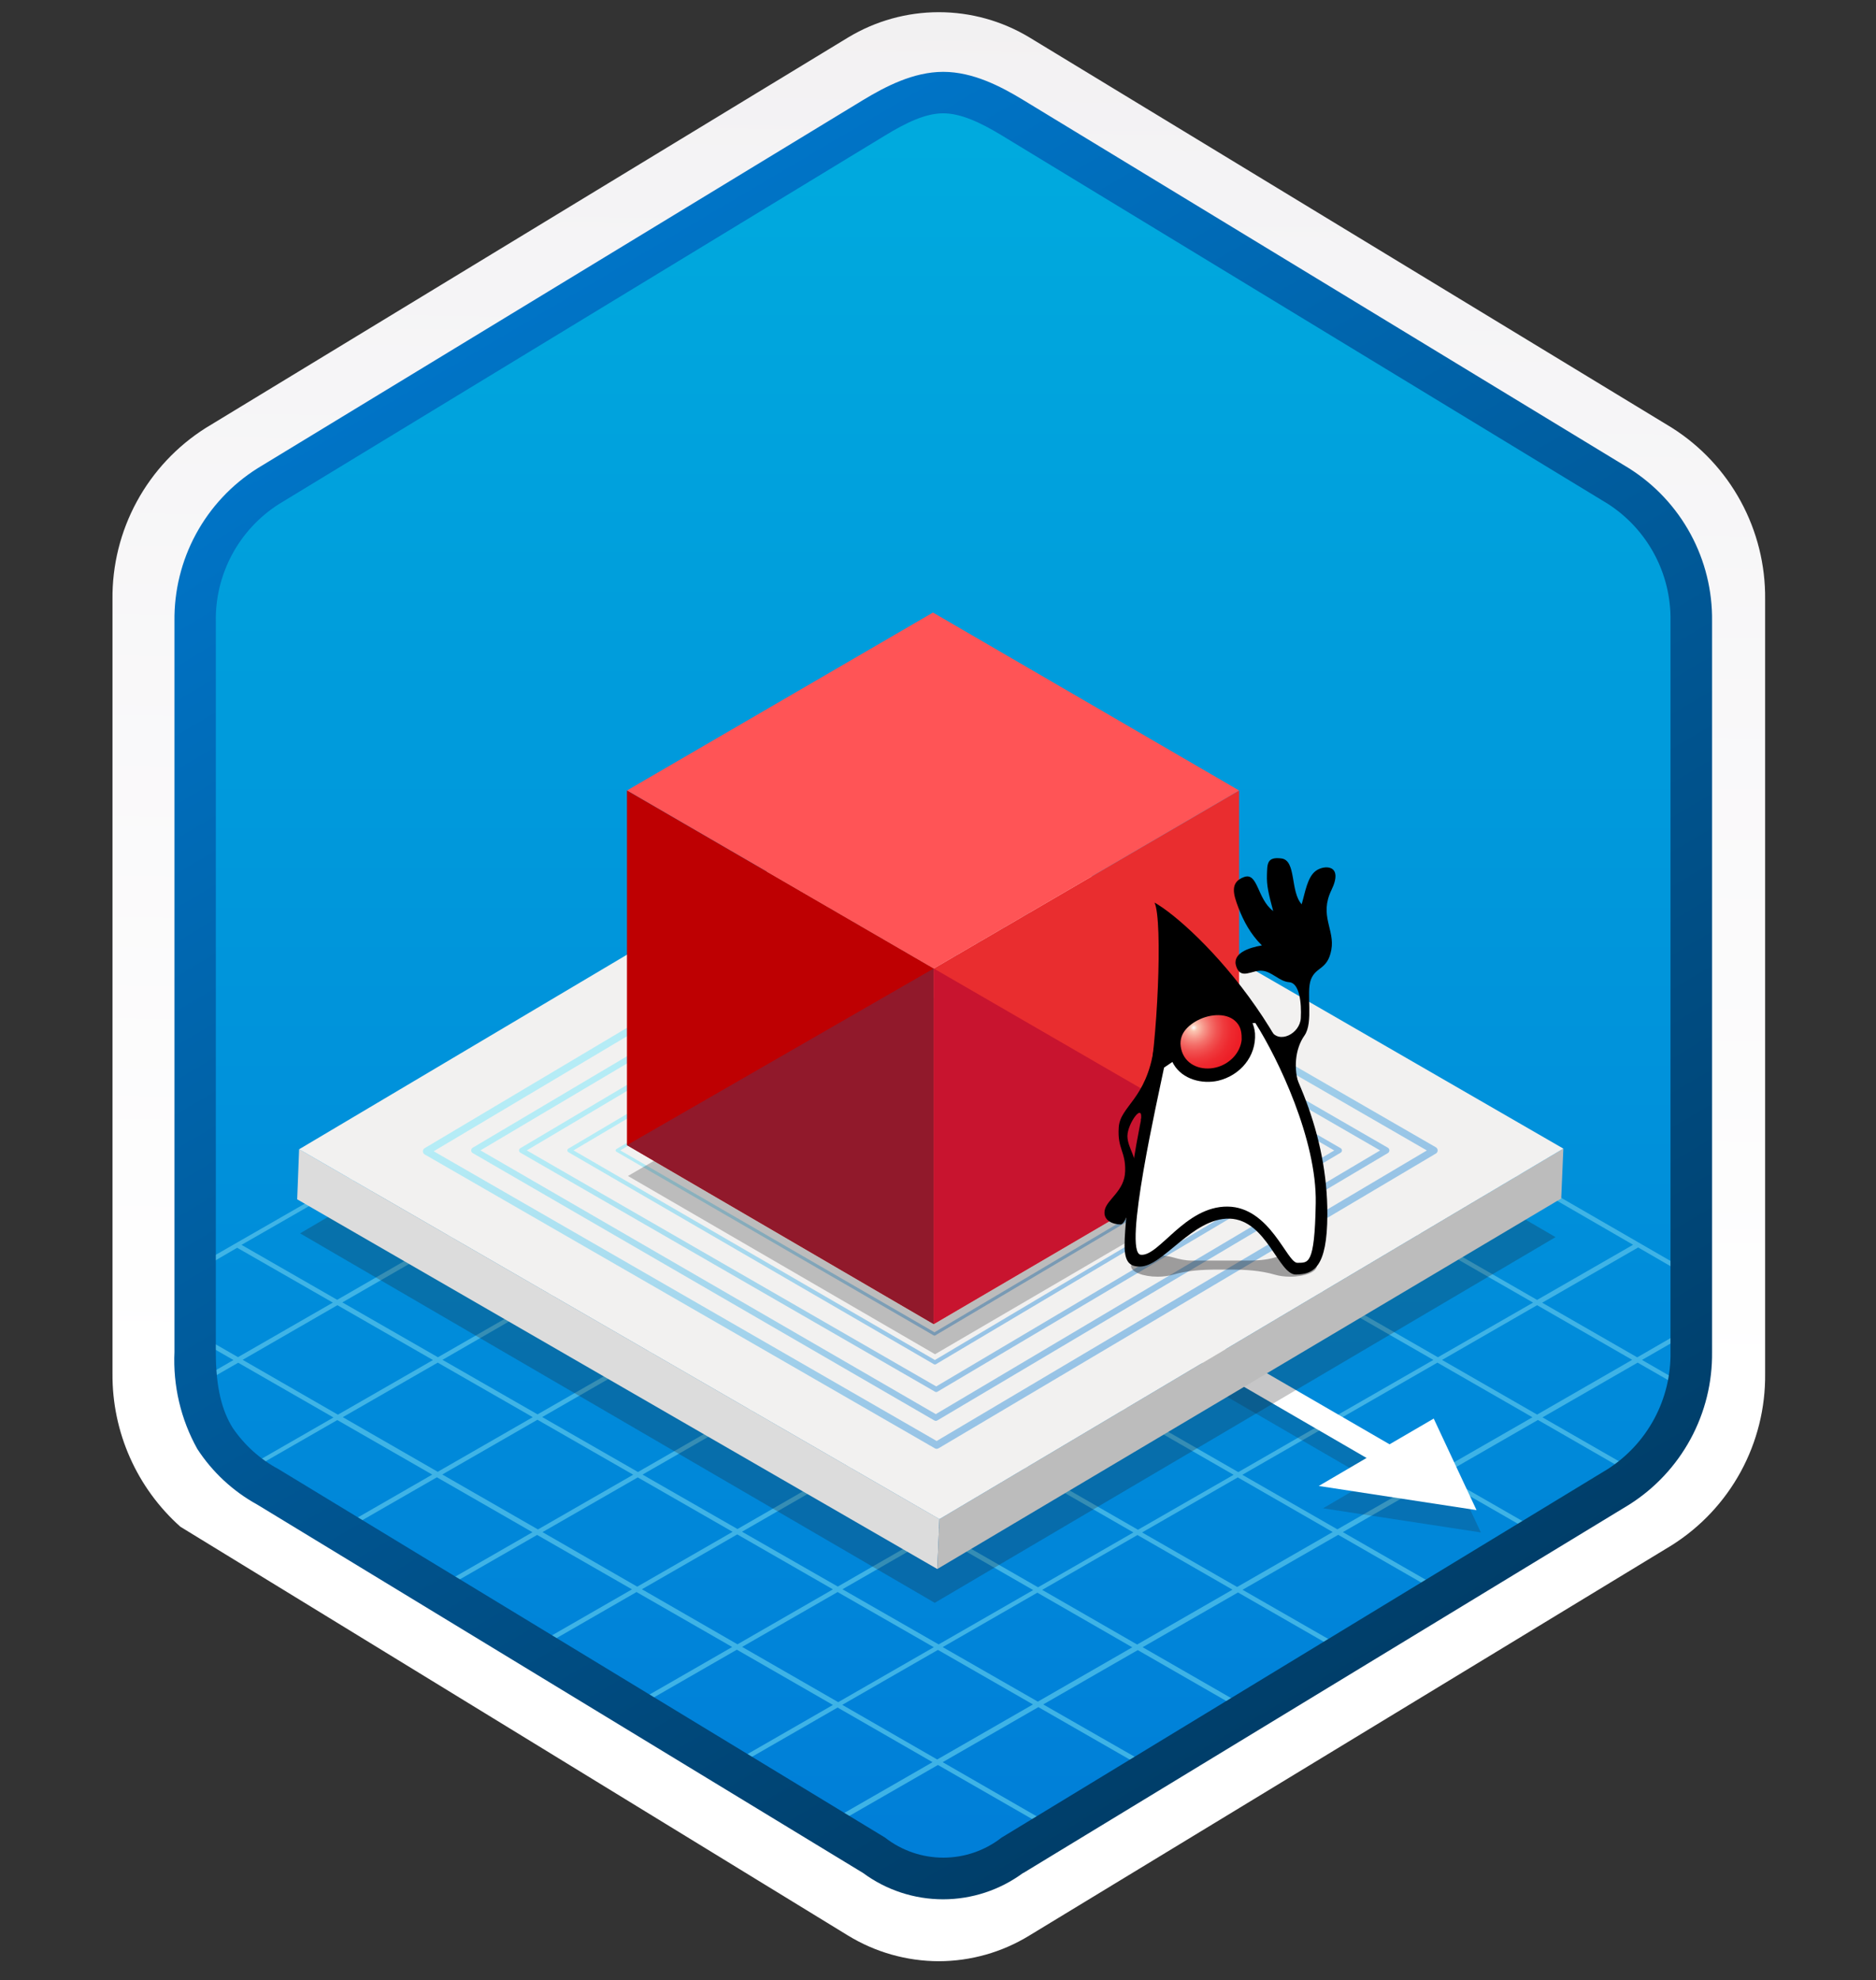 <svg width="181" height="191" viewBox="0 0 181 191" fill="none" xmlns="http://www.w3.org/2000/svg">
<rect x="0" y="0" width="181" height="191" fill="#333333" stroke="none"/>
<path d="M90.573 189.179C93.655 189.174 96.675 188.319 99.303 186.709L161.303 149.049C164.09 147.289 166.38 144.846 167.956 141.951C169.531 139.055 170.339 135.805 170.303 132.509V57.799C170.336 54.504 169.527 51.255 167.952 48.36C166.377 45.465 164.088 43.021 161.303 41.259L99.303 3.599C96.669 2.014 93.652 1.176 90.578 1.176C87.504 1.176 84.487 2.014 81.853 3.599L19.853 41.279C17.067 43.039 14.777 45.483 13.202 48.378C11.626 51.273 10.818 54.523 10.853 57.819V132.519C10.835 135.302 11.409 138.057 12.539 140.6C13.668 143.143 15.326 145.417 17.403 147.269V147.269L81.813 186.699C84.45 188.314 87.481 189.172 90.573 189.179V189.179ZM91.223 8.179C93.223 8.179 95.653 9.389 97.363 10.439L158.123 47.629C161.873 49.909 163.993 56.509 163.993 61.259L163.363 132.559C163.363 137.309 160.163 141.559 156.363 143.859L95.963 180.239C92.533 182.329 89.743 182.329 86.303 180.239L25.093 143.769C21.343 141.489 18.323 137.289 18.323 132.559V58.869C18.355 56.503 18.963 54.181 20.096 52.104C21.229 50.027 22.851 48.257 24.823 46.949L85.403 10.389C87.153 9.349 89.273 8.129 91.223 8.129V8.179Z" fill="url(#paint0_linear_824_37613)"/>
<path fill-rule="evenodd" clip-rule="evenodd" d="M98.473 11.71C96.1 10.24 93.364 9.461 90.573 9.461C87.782 9.461 85.046 10.24 82.673 11.71L26.543 46.04C24.016 47.651 21.943 49.882 20.52 52.519C19.098 55.156 18.372 58.114 18.413 61.11V129.21C18.373 132.206 19.099 135.163 20.522 137.8C21.945 140.438 24.017 142.668 26.543 144.28L82.673 178.61C85.046 180.08 87.782 180.859 90.573 180.859C93.364 180.859 96.1 180.08 98.473 178.61L154.603 144.28C157.128 142.667 159.199 140.436 160.622 137.799C162.044 135.162 162.771 132.206 162.733 129.21V61.11C162.771 58.114 162.044 55.158 160.622 52.521C159.199 49.884 157.128 47.654 154.603 46.04L98.473 11.71Z" fill="url(#paint1_linear_824_37613)"/>
<path d="M22.883 120.36L32.113 125.65L22.963 130.91L18.363 128.27V128.8L22.523 131.19L18.843 133.31L18.983 133.74L22.983 131.45L32.173 136.73L23.053 141.97L21.403 141.02L21.613 141.65L90.123 181.25L90.553 180.96L81.223 175.58L90.493 170.25L99.693 175.53L100.103 175.25L90.953 169.98L100.183 164.67L109.543 170.04L109.773 169.63L100.653 164.41L109.773 159.17L119.013 164.48L119.343 164.12L110.243 158.89L119.443 153.61L128.633 158.89L129.173 158.68L119.883 153.35L129.113 148.05L138.253 153.3L138.793 153.09L129.563 147.79L138.703 142.53L147.853 147.79L148.383 147.58L139.153 142.28L148.383 136.97L157.473 142.2L158.003 141.99L148.823 136.72L158.003 131.44L162.693 134.13V133.64L158.423 131.18L162.963 128.57V128.04L157.963 130.93L148.793 125.66L158.053 120.33L163.233 123.33V122.82L119.933 97.82L100.673 86.7L100.483 86.63L91.093 81.21L90.663 80.93L18.883 122.15V122.69L22.883 120.36ZM23.413 131.17L32.553 125.9L41.773 131.19L32.603 136.46L23.413 131.17ZM81.243 131.17L90.473 125.87L99.613 131.11L90.383 136.42L81.243 131.17ZM89.943 136.68L80.733 141.97L71.593 136.72L80.803 131.43L89.943 136.68ZM90.943 125.61L100.093 120.35L109.223 125.6L100.073 130.86L90.943 125.61ZM90.493 125.35L81.263 120.05L90.423 114.79L99.653 120.09L90.493 125.35ZM90.053 125.61L80.823 130.91L71.593 125.61L80.823 120.31L90.053 125.61ZM80.373 131.17L71.163 136.46L61.933 131.16L71.143 125.87L80.373 131.17ZM70.703 136.73L61.553 141.99L52.313 136.69L61.473 131.42L70.703 136.73ZM71.153 136.98L80.293 142.23L71.153 147.49L61.993 142.24L71.153 136.98ZM80.733 142.49L89.963 147.79L80.833 153.04L71.593 147.75L80.733 142.49ZM81.203 142.22L90.403 136.93L99.633 142.23L90.433 147.53L81.203 142.22ZM90.853 136.68L100.073 131.37L109.303 136.67L100.083 141.98L90.853 136.68ZM100.523 131.11L109.673 125.85L118.903 131.16L109.753 136.42L100.523 131.11ZM110.113 125.6L119.343 120.29L128.573 125.6L119.343 130.9L110.113 125.6ZM109.673 125.34L100.543 120.09L109.773 114.79L118.893 120.04L109.673 125.34ZM100.093 119.84L90.863 114.53L100.093 109.23L109.323 114.53L100.093 119.84ZM90.423 114.28L81.263 109.01L90.493 103.71L99.653 108.97L90.423 114.28ZM89.973 114.53L80.823 119.8L71.653 114.53L80.813 109.27L89.973 114.53ZM80.373 120.05L71.143 125.35L61.983 120.09L71.213 114.79L80.373 120.05ZM70.703 125.61L61.483 130.91L52.323 125.64L61.533 120.35L70.703 125.61ZM61.033 131.17L51.863 136.43L42.693 131.17L51.883 125.87L61.033 131.17ZM51.403 136.7L42.233 141.97L33.073 136.7L42.233 131.44L51.403 136.7ZM51.853 136.95L61.093 142.25L51.903 147.53L42.673 142.23L51.853 136.95ZM61.533 142.51L70.683 147.76L61.483 153.05L52.343 147.79L61.533 142.51ZM71.133 148.01L80.363 153.31L71.153 158.61L61.933 153.3L71.133 148.01ZM80.813 153.57L90.093 158.89L80.873 164.19L71.603 158.86L80.813 153.57ZM81.283 153.3L90.413 148.05L99.683 153.38L90.563 158.62L81.283 153.3ZM90.873 147.78L100.083 142.49L109.353 147.82L100.153 153.11L90.873 147.78ZM100.523 142.23L109.753 136.93L119.023 142.26L109.793 147.56L100.523 142.23ZM110.193 136.67L119.343 131.41L128.613 136.74L119.473 142L110.193 136.67ZM119.793 131.16L129.013 125.85L138.293 131.18L129.063 136.48L119.793 131.16ZM129.463 125.6L138.633 120.32L147.913 125.65L138.733 130.92L129.463 125.6ZM129.013 125.34L119.793 120.04L128.963 114.76L138.193 120.07L129.013 125.34ZM119.343 119.78L110.213 114.53L119.383 109.26L128.513 114.51L119.343 119.78ZM109.773 114.28L100.543 108.97L109.713 103.71L118.943 109.01L109.773 114.28ZM100.093 108.72L90.933 103.45L100.103 98.19L109.263 103.45L100.093 108.72ZM90.493 103.2L81.223 97.87L90.373 92.6L99.653 97.93L90.493 103.2ZM90.043 103.45L80.813 108.76L71.563 103.44L80.783 98.13L90.043 103.45ZM80.373 109.01L71.213 114.28L61.973 108.97L71.123 103.7L80.373 109.01ZM70.763 114.53L61.533 119.83L52.303 114.53L61.523 109.22L70.763 114.53ZM61.093 120.09L51.873 125.39L42.653 120.09L51.863 114.79L61.093 120.09ZM51.423 125.65L42.253 130.92L33.033 125.63L42.203 120.35L51.423 125.65ZM23.423 142.22L32.543 136.98L41.703 142.24L32.563 147.5L23.423 142.22ZM33.003 147.76L42.153 142.5L51.373 147.8L42.203 153.07L33.003 147.76ZM42.653 153.33L51.823 148.06L60.973 153.31L51.773 158.6L42.653 153.33ZM52.223 158.86L61.413 153.57L70.643 158.87L61.423 164.17L52.223 158.86ZM61.873 164.43L71.093 159.13L80.363 164.46L71.123 169.77L61.873 164.43ZM80.703 175.31L71.563 170.03L80.813 164.71L89.973 169.98L80.703 175.31ZM90.423 169.72L81.263 164.45L90.493 159.15L99.663 164.41L90.423 169.72ZM100.133 164.14L90.953 158.88L100.083 153.63L109.243 158.9L100.133 164.14ZM109.713 158.63L100.553 153.36L109.743 148.07L118.913 153.34L109.713 158.63ZM119.363 153.08L110.193 147.82L119.423 142.51L128.583 147.78L119.363 153.08ZM129.033 147.52L119.863 142.26L129.013 137L138.183 142.27L129.033 147.52ZM138.623 142.01L129.463 136.74L138.683 131.44L147.853 136.71L138.623 142.01ZM157.473 131.17L148.303 136.45L139.133 131.18L148.303 125.9L157.473 131.17ZM157.563 120.07L148.303 125.39L139.033 120.06L148.313 114.72L157.563 120.07ZM147.873 114.47L138.583 119.81L129.353 114.51L138.663 109.15L147.873 114.47ZM138.223 108.9L128.913 114.25L119.783 109.01L129.123 103.64L138.223 108.9ZM128.673 103.38L119.333 108.75L110.103 103.45L119.473 98.07L128.673 103.38ZM119.023 97.81L109.663 103.19L100.493 97.93L109.883 92.54L119.023 97.81ZM109.443 92.28L100.053 97.67L90.773 92.35L100.173 86.93L109.443 92.28ZM90.633 81.42L99.733 86.67L90.323 92.09L81.183 86.84L90.633 81.42ZM80.743 87.1L89.883 92.35L80.733 97.62L71.583 92.36L80.743 87.1ZM71.133 92.61L80.283 97.87L71.063 103.18L61.903 97.92L71.133 92.61ZM61.453 98.17L70.623 103.44L61.473 108.71L52.293 103.44L61.453 98.17ZM51.853 103.69L61.023 108.97L51.813 114.27L42.613 108.99L51.853 103.69ZM42.173 109.25L51.363 114.53L42.153 119.83L32.953 114.55L42.173 109.25ZM32.503 114.8L41.703 120.09L32.533 125.38L23.303 120.08L32.503 114.8Z" fill="url(#paint2_linear_824_37613)"/>
<path fill-rule="evenodd" clip-rule="evenodd" d="M91.003 10.93C92.683 10.93 94.573 11.8 96.633 13.05L155.113 48.59C157.005 49.803 158.555 51.48 159.616 53.461C160.677 55.443 161.213 57.663 161.173 59.91V130.39C161.212 132.637 160.675 134.856 159.615 136.838C158.554 138.819 157.004 140.496 155.113 141.71L96.643 177.25C95.035 178.507 93.054 179.19 91.013 179.19C88.972 179.19 86.99 178.507 85.383 177.25L26.883 141.72C25.101 140.766 23.577 139.394 22.443 137.72C21.443 136.12 20.823 133.9 20.823 130.44V59.96C20.783 57.713 21.319 55.493 22.38 53.511C23.441 51.53 24.991 49.853 26.883 48.64L85.343 13.1C87.453 11.81 89.313 10.93 91.003 10.93ZM98.713 180.68L157.183 145.14C159.666 143.572 161.704 141.394 163.105 138.813C164.506 136.232 165.221 133.336 165.183 130.4V59.92C165.221 56.984 164.506 54.087 163.105 51.507C161.704 48.926 159.666 46.748 157.183 45.18L98.713 9.64C96.603 8.36 93.893 6.93 91.003 6.93C88.113 6.93 85.393 8.37 83.303 9.63L24.833 45.18C22.351 46.748 20.312 48.926 18.911 51.507C17.51 54.087 16.795 56.984 16.833 59.92V130.4C16.681 133.664 17.443 136.905 19.033 139.76C20.488 141.999 22.474 143.843 24.813 145.13L83.273 180.67C85.508 182.318 88.211 183.207 90.988 183.207C93.765 183.207 96.468 182.318 98.703 180.67L98.713 180.68Z" fill="url(#paint3_linear_824_37613)"/>
<path opacity="0.2" d="M142.874 147.819L127.653 145.491L132.265 142.789L100.395 124.295C99.78 123.944 99.78 123.043 100.395 122.692C100.922 122.406 101.537 122.406 102.064 122.692L134.484 141.493L138.745 138.989L142.874 147.819Z" fill="#1F1D21"/>
<path d="M142.457 145.666L127.236 143.338L131.848 140.636L99.978 122.142C99.363 121.791 99.363 120.89 99.978 120.539C100.505 120.253 101.12 120.253 101.647 120.539L134.067 139.318L138.328 136.836L142.457 145.666Z" fill="white"/>
<path opacity="0.25" d="M150.082 119.334L90.185 154.609L28.954 118.97L88.871 83.695L150.082 119.334Z" fill="#1F1D21"/>
<path d="M90.637 146.534L90.429 151.347L28.673 115.687L28.86 110.854L90.637 146.534Z" fill="#DCDCDC"/>
<path d="M90.637 146.538L150.836 110.795L150.629 115.608L90.429 151.35L90.637 146.538Z" fill="#BCBCBC"/>
<path d="M28.86 110.859L89.06 75.137L150.836 110.796L90.636 146.539L28.86 110.859Z" fill="#F2F1F0"/>
<g opacity="0.5">
<path opacity="0.75" d="M41.151 111.055L89.093 82.537L138.359 110.97L90.374 139.403L41.151 111.055Z" stroke="url(#paint4_linear_824_37613)" stroke-width="0.7" stroke-miterlimit="10" stroke-linejoin="round"/>
<path opacity="0.75" d="M45.761 110.968L89.179 85.225L133.749 110.968L90.289 136.754L45.761 110.968Z" stroke="url(#paint5_linear_824_37613)" stroke-width="0.6" stroke-miterlimit="10" stroke-linejoin="round"/>
<path opacity="0.75" d="M50.329 110.971L89.264 87.875L129.223 110.971L90.331 134.024L50.329 110.971Z" stroke="url(#paint6_linear_824_37613)" stroke-width="0.5" stroke-miterlimit="10" stroke-linejoin="round"/>
<path opacity="0.75" d="M54.94 110.968L89.349 90.605L124.613 110.968L90.203 131.418L54.94 110.968Z" stroke="url(#paint7_linear_824_37613)" stroke-width="0.4" stroke-miterlimit="10" stroke-linejoin="round"/>
<path opacity="0.75" d="M59.551 110.968L89.435 93.251L120.045 110.968L90.161 128.685L59.551 110.968Z" stroke="url(#paint8_linear_824_37613)" stroke-width="0.3" stroke-miterlimit="10" stroke-linejoin="round"/>
<path opacity="0.75" d="M64.076 110.971L89.435 95.944L115.477 110.971L90.075 125.956L64.076 110.971Z" stroke="url(#paint9_linear_824_37613)" stroke-width="0.2" stroke-miterlimit="10" stroke-linejoin="round"/>
</g>
<path opacity="0.25" d="M119.744 113.378L90.214 130.63L60.587 113.435L90.207 96.214L119.744 113.378Z" fill="#1F1D20"/>
<path d="M119.551 76.251V110.467L90.089 127.719V93.421L119.551 76.251Z" fill="#E92D2F"/>
<path d="M119.551 76.251L90.089 93.427L60.49 76.251L90.014 59.086L119.551 76.251Z" fill="#FF5456"/>
<path d="M90.089 93.421V127.719L60.49 110.461V76.251L90.089 93.421Z" fill="#BE0002"/>
<path d="M60.49 110.46L90.089 93.42V127.718L60.49 110.46Z" fill="#91192B"/>
<path d="M119.551 110.466L90.089 93.42V127.718L119.551 110.466Z" fill="#C8142F"/>
<path opacity="0.4" d="M124.508 121.097C123.948 121.097 123.43 121.17 123.004 121.294C122.144 121.553 121.241 121.595 120.349 121.595H114.967C114.365 121.595 113.785 121.46 113.204 121.294C112.789 121.17 112.26 121.097 111.7 121.097C110.279 121.097 109.128 121.564 109.128 122.124C109.128 122.694 110.279 123.15 111.7 123.15C112.25 123.15 112.768 123.078 113.183 122.953C114.563 122.549 116.025 122.466 117.466 122.466H118.711C120.152 122.466 121.604 122.549 122.994 122.953C123.409 123.078 123.927 123.15 124.477 123.15C125.898 123.15 127.049 122.684 127.049 122.124C127.07 121.564 125.919 121.097 124.508 121.097Z" fill="#1F1D20"/>
<path fill-rule="evenodd" clip-rule="evenodd" d="M111.389 87.061C112.219 88.793 111.659 100.947 110.694 105.199C109.719 109.462 108.755 114.896 108.516 119.459C108.423 121.399 108.713 122.176 109.979 122.176C112.229 122.176 115.06 117.447 118.638 117.551C122.216 117.665 123.347 122.975 125.037 122.944C126.717 122.902 128.055 122.322 128.065 117.147C128.127 101.694 115.174 89.177 111.389 87.061Z" fill="black"/>
<path fill-rule="evenodd" clip-rule="evenodd" d="M122.621 99.412C123.398 100.74 125.421 99.713 125.504 98.209C125.587 96.716 125.369 94.818 124.394 94.745C123.419 94.673 122.714 93.698 121.749 93.636C120.775 93.563 119.727 94.538 119.281 93.242C118.825 91.956 120.505 91.406 121.749 91.198C120.64 90.089 119.986 88.855 119.489 87.569C119.001 86.283 118.628 85.111 120.018 84.603C121.387 84.105 121.272 86.698 122.838 87.88C122.372 86.127 122.206 85.412 122.237 84.395C122.278 83.379 122.195 82.612 123.647 82.808C125.089 83.006 124.467 86.003 125.587 87.227C125.929 86.065 126.136 84.603 126.956 84.001C127.775 83.4 129.662 83.379 128.459 85.858C127.256 88.336 128.812 89.674 128.449 91.624C128.086 93.573 126.966 93.221 126.479 94.486C125.991 95.741 126.759 98.603 125.856 99.889C124.944 101.175 124.778 103.156 125.369 104.732C123.564 103.032 122.621 99.412 122.621 99.412Z" fill="black"/>
<path fill-rule="evenodd" clip-rule="evenodd" d="M111.337 101.072C110.601 106.081 108.06 106.682 107.936 108.767C107.801 110.841 108.61 111.038 108.558 112.977C108.506 114.896 106.795 115.684 106.587 116.732C106.38 117.779 107.469 118.111 108.102 118.111C108.734 118.111 109.356 115.352 109.616 113.579C109.875 111.816 108.776 110.779 108.776 109.586C108.776 108.373 110.362 106.174 110.072 108.103C111.399 106.008 112.022 103.374 111.337 101.072Z" fill="black"/>
<path fill-rule="evenodd" clip-rule="evenodd" d="M112.312 102.979C111.762 105.696 108.299 120.837 110.062 121.034C111.825 121.231 114.324 116.347 118.441 116.388C122.548 116.43 124.176 121.854 125.182 121.812C126.188 121.771 126.842 122.165 126.945 116.056C127.059 109.948 123.315 102.118 121.117 98.675C118.109 98.862 114.884 101.257 112.312 102.979Z" fill="white"/>
<path d="M121.086 99.682C120.93 97.981 119.665 96.923 118.037 96.664C116.471 96.405 114.76 97.151 113.66 98.251C112.426 99.485 112.374 101.206 113.245 102.679C114.106 104.12 115.983 104.598 117.539 104.245C119.655 103.737 121.221 101.891 121.086 99.682Z" fill="black"/>
<path d="M120.298 100.315C120.152 101.86 118.918 103.094 117.435 103.457C115.869 103.841 114.137 103.239 113.567 101.621C113.287 100.802 113.339 99.962 113.826 99.236C114.241 98.624 114.915 98.147 115.589 97.846C116.958 97.224 118.929 97.151 119.883 98.541C120.246 99.08 120.308 99.692 120.298 100.315Z" fill="url(#paint10_radial_824_37613)" stroke="black"/>
<defs>
<linearGradient id="paint0_linear_824_37613" x1="89.233" y1="187.749" x2="93.143" y2="-83.971" gradientUnits="userSpaceOnUse">
<stop offset="0.2" stop-color="white"/>
<stop offset="0.63" stop-color="#F4F3F5"/>
<stop offset="1" stop-color="#E8E6DF"/>
</linearGradient>
<linearGradient id="paint1_linear_824_37613" x1="90.573" y1="9.461" x2="90.573" y2="180.859" gradientUnits="userSpaceOnUse">
<stop stop-color="#00ABDE"/>
<stop offset="1" stop-color="#007ED8"/>
</linearGradient>
<linearGradient id="paint2_linear_824_37613" x1="-1818.53" y1="-4732.12" x2="-98.589" y2="4400.76" gradientUnits="userSpaceOnUse">
<stop offset="0.043" stop-color="white"/>
<stop offset="0.486" stop-color="#4DC1EA"/>
<stop offset="0.845" stop-color="#0078D4"/>
</linearGradient>
<linearGradient id="paint3_linear_824_37613" x1="37.102" y1="4.251" x2="203.756" y2="286.646" gradientUnits="userSpaceOnUse">
<stop stop-color="#007ED8"/>
<stop offset="0.707" stop-color="#002D4C"/>
</linearGradient>
<linearGradient id="paint4_linear_824_37613" x1="77.181" y1="89.228" x2="102.287" y2="132.713" gradientUnits="userSpaceOnUse">
<stop stop-color="#50E6FF"/>
<stop offset="1" stop-color="#0078D4"/>
</linearGradient>
<linearGradient id="paint5_linear_824_37613" x1="78.392" y1="91.286" x2="101.141" y2="130.689" gradientUnits="userSpaceOnUse">
<stop stop-color="#50E6FF"/>
<stop offset="1" stop-color="#0078D4"/>
</linearGradient>
<linearGradient id="paint6_linear_824_37613" x1="79.582" y1="93.285" x2="99.994" y2="128.639" gradientUnits="userSpaceOnUse">
<stop stop-color="#50E6FF"/>
<stop offset="1" stop-color="#0078D4"/>
</linearGradient>
<linearGradient id="paint7_linear_824_37613" x1="80.776" y1="95.352" x2="98.832" y2="126.624" gradientUnits="userSpaceOnUse">
<stop stop-color="#50E6FF"/>
<stop offset="1" stop-color="#0078D4"/>
</linearGradient>
<linearGradient id="paint8_linear_824_37613" x1="81.939" y1="97.363" x2="97.637" y2="124.554" gradientUnits="userSpaceOnUse">
<stop stop-color="#50E6FF"/>
<stop offset="1" stop-color="#0078D4"/>
</linearGradient>
<linearGradient id="paint9_linear_824_37613" x1="83.086" y1="99.42" x2="96.431" y2="122.534" gradientUnits="userSpaceOnUse">
<stop stop-color="#50E6FF"/>
<stop offset="1" stop-color="#0078D4"/>
</linearGradient>
<radialGradient id="paint10_radial_824_37613" cx="0" cy="0" r="1" gradientUnits="userSpaceOnUse" gradientTransform="translate(115.173 99.133) scale(5.396)">
<stop stop-color="white"/>
<stop offset="0.06" stop-color="#FBC8B4"/>
<stop offset="0.071" stop-color="#FBC3B0"/>
<stop offset="0.183" stop-color="#F7978B"/>
<stop offset="0.299" stop-color="#F4716B"/>
<stop offset="0.42" stop-color="#F15251"/>
<stop offset="0.545" stop-color="#EF3A3D"/>
<stop offset="0.678" stop-color="#EE292F"/>
<stop offset="0.822" stop-color="#ED1F27"/>
<stop offset="1" stop-color="#ED1C24"/>
</radialGradient>
</defs>
</svg>
